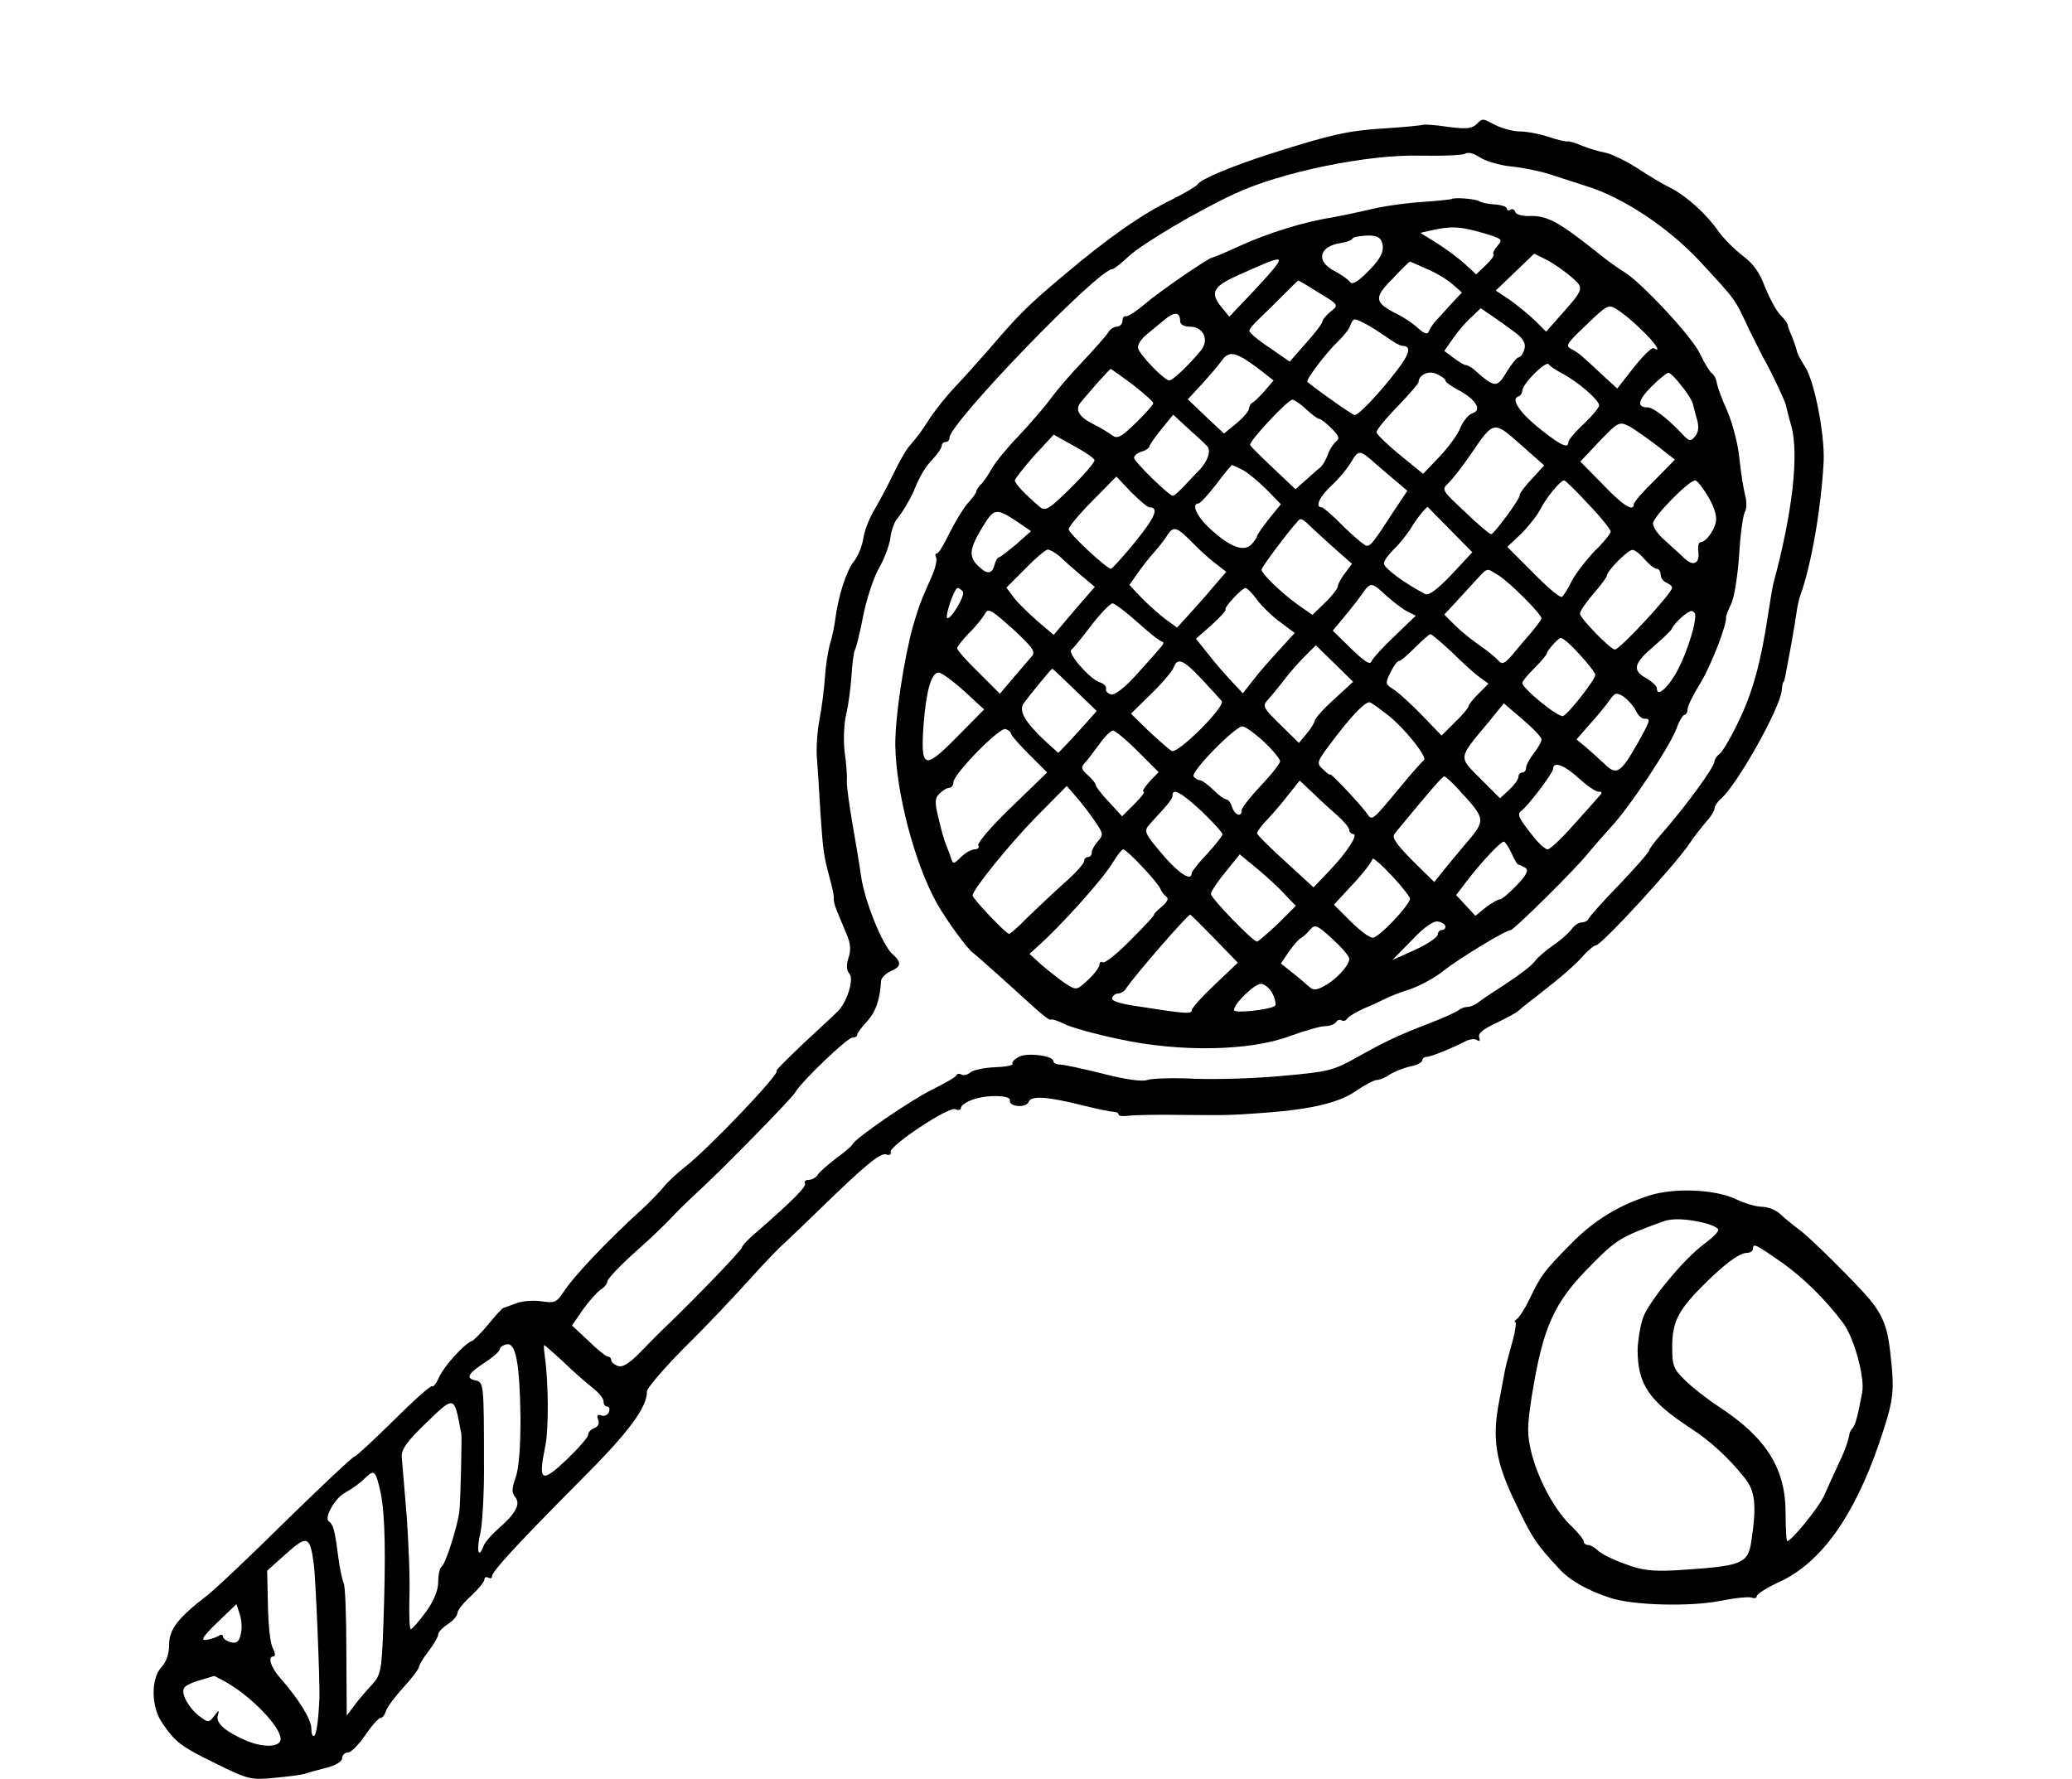 <?xml version="1.0" standalone="no"?>
<!DOCTYPE svg PUBLIC "-//W3C//DTD SVG 20010904//EN"
 "http://www.w3.org/TR/2001/REC-SVG-20010904/DTD/svg10.dtd">
<svg version="1.0" xmlns="http://www.w3.org/2000/svg"
 width="539pt" height="463pt" viewBox="0 0 539 463"
 preserveAspectRatio="xMidYMid meet">
<g transform="translate(0,463) scale(0.1,-0.1)"
fill="#000000" stroke="none">
<path d="M3840 4306 c-12 -11 -28 -12 -74 -6 -33 5 -62 7 -65 5 -3 -1 -48 -6
-99 -9 -94 -6 -137 -15 -297 -66 -102 -33 -181 -66 -190 -80 -3 -5 -34 -23
-68 -40 -74 -36 -161 -96 -276 -193 -93 -78 -118 -102 -195 -192 -28 -32 -68
-77 -90 -100 -21 -22 -50 -58 -65 -80 -25 -39 -30 -46 -59 -80 -7 -9 -24 -39
-38 -68 -14 -29 -35 -69 -48 -91 -13 -21 -27 -55 -30 -76 -3 -20 -14 -48 -25
-61 -20 -26 -40 -89 -48 -149 -2 -19 -9 -49 -14 -66 -5 -17 -11 -55 -13 -85
-2 -30 -8 -79 -14 -110 -6 -31 -9 -76 -7 -100 2 -24 6 -87 9 -140 7 -103 8
-113 25 -176 6 -23 11 -45 10 -50 -1 -4 2 -19 8 -33 6 -14 17 -41 25 -60 11
-25 12 -43 5 -63 -6 -19 -5 -32 3 -41 12 -15 -7 -75 -32 -99 -7 -7 -47 -44
-88 -82 -41 -39 -72 -70 -70 -71 14 -3 -181 -207 -240 -252 -19 -15 -44 -38
-54 -51 -11 -13 -34 -37 -50 -52 -96 -87 -183 -179 -211 -222 -17 -26 -23 -28
-56 -23 -21 3 -50 1 -66 -5 -15 -6 -30 -11 -33 -12 -3 0 -20 -19 -39 -42 -18
-22 -38 -42 -43 -44 -20 -7 -74 -67 -86 -95 -7 -16 -15 -26 -18 -23 -3 3 -48
-37 -100 -89 -53 -52 -98 -94 -102 -94 -4 0 -84 -75 -178 -167 -94 -93 -186
-180 -206 -195 -74 -57 -98 -87 -98 -127 0 -23 -7 -45 -20 -59 -28 -30 -27
-104 2 -145 34 -50 48 -61 140 -106 83 -41 91 -43 151 -37 35 3 70 8 78 10 8
3 33 10 57 16 25 6 42 17 42 25 0 8 7 15 15 15 8 0 28 20 45 45 17 25 35 45
40 45 5 0 11 8 14 18 3 10 24 38 46 62 22 24 40 48 40 53 0 4 11 23 25 41 14
18 25 38 25 43 0 6 11 18 25 27 14 9 25 22 25 29 0 7 16 27 35 44 19 18 35 37
35 43 0 6 5 8 10 5 6 -3 10 -2 10 4 0 12 66 84 236 255 120 120 168 185 167
226 0 8 45 61 101 117 56 55 130 134 166 174 36 40 76 82 89 93 13 12 56 53
95 91 117 114 157 147 172 141 7 -3 13 0 11 7 -3 16 150 118 168 111 8 -4 15
-2 15 4 0 5 12 14 28 20 36 14 102 13 99 -1 -3 -17 42 -21 49 -4 6 17 48 14
144 -10 36 -9 71 -16 78 -16 6 0 12 -3 12 -7 0 -4 12 -5 28 -3 15 2 77 3 137
2 124 -1 124 -1 220 6 118 9 188 26 232 56 23 16 48 29 55 29 7 0 22 6 33 14
11 7 35 17 53 21 17 3 32 11 32 16 0 5 5 9 11 9 11 0 67 23 102 41 10 5 23 7
29 3 7 -5 9 -2 6 7 -4 10 11 22 46 38 28 14 53 27 56 31 3 3 25 21 50 40 62
48 100 81 123 108 12 12 24 22 28 22 15 0 212 215 246 268 10 15 28 38 40 52
13 14 23 30 23 36 0 6 7 17 16 25 41 34 154 234 159 283 1 12 3 21 4 21 2 0 4
9 6 20 2 11 9 47 15 80 6 33 12 71 14 85 2 14 6 32 9 40 29 79 55 231 61 350
3 70 -24 208 -48 245 -10 15 -19 33 -21 39 -1 6 -7 24 -13 39 -7 16 -12 30
-12 33 0 3 -9 15 -20 26 -11 12 -28 45 -39 72 -13 36 -30 60 -58 81 -22 17
-51 46 -64 65 -30 43 -82 90 -123 111 -17 8 -56 31 -86 51 -30 19 -68 38 -85
41 -16 3 -43 11 -60 18 -16 7 -33 12 -37 11 -4 -1 -27 4 -50 12 -24 8 -57 14
-75 14 -17 0 -45 8 -62 16 -36 19 -33 19 -51 2z m90 -109 c30 -3 75 -12 100
-20 25 -8 68 -22 96 -31 95 -29 214 -108 295 -195 98 -106 90 -96 128 -176 19
-38 38 -77 43 -85 15 -26 52 -104 54 -115 1 -5 7 -30 14 -54 20 -74 3 -224
-46 -406 -3 -11 -9 -47 -14 -80 -19 -128 -41 -207 -76 -279 -19 -41 -42 -80
-50 -87 -8 -6 -14 -15 -14 -20 0 -15 -75 -117 -137 -188 -18 -20 -33 -40 -33
-44 0 -4 -35 -44 -77 -88 -43 -44 -79 -85 -81 -90 -2 -5 -10 -9 -17 -9 -8 0
-20 -8 -27 -18 -7 -10 -29 -29 -48 -42 -19 -13 -41 -32 -48 -42 -7 -10 -41
-36 -75 -58 -34 -22 -67 -44 -74 -50 -7 -5 -18 -10 -26 -10 -7 0 -17 -4 -22
-8 -6 -5 -37 -19 -70 -32 -86 -33 -122 -50 -195 -91 -60 -34 -75 -38 -190 -48
-69 -7 -172 -10 -230 -8 -58 3 -114 1 -125 -3 -13 -5 -57 1 -115 16 -52 13
-103 24 -112 24 -10 0 -18 4 -18 9 0 14 -68 23 -90 11 -11 -6 -19 -14 -16 -18
2 -4 -18 -8 -46 -9 -27 -1 -56 -7 -63 -13 -8 -7 -18 -9 -24 -6 -5 3 -11 3 -13
-2 -1 -4 -30 -21 -63 -37 -58 -29 -199 -126 -207 -142 -1 -4 -21 -21 -43 -37
-22 -17 -44 -36 -48 -43 -4 -7 -15 -13 -23 -13 -8 0 -13 -4 -10 -9 5 -8 -32
-45 -127 -128 -21 -17 -37 -35 -37 -39 0 -6 -118 -129 -191 -199 -17 -16 -50
-49 -73 -73 -29 -30 -47 -41 -59 -36 -9 3 -17 10 -17 15 0 5 -4 9 -8 9 -5 0
-28 18 -51 41 l-43 40 28 41 c16 22 37 46 46 52 10 6 18 16 18 22 0 6 32 40
71 75 40 35 81 75 93 88 12 13 41 42 66 65 63 57 250 248 259 264 15 27 135
142 148 142 7 0 13 3 13 8 0 4 12 20 26 35 22 24 33 55 36 105 1 8 12 19 25
25 28 12 29 23 4 45 -26 24 -72 138 -81 202 -4 30 -15 93 -23 140 -8 47 -15
96 -14 110 1 14 -2 48 -6 75 -3 28 -2 70 4 95 6 25 12 71 14 102 2 32 6 62 9
67 3 5 13 44 21 86 8 42 26 98 40 124 15 25 28 61 31 80 2 19 10 41 16 49 14
16 34 50 44 72 17 42 30 64 51 86 13 14 23 29 23 35 0 5 5 9 10 9 6 0 10 5 10
11 0 38 387 439 424 439 4 0 23 15 42 33 37 34 181 119 274 162 123 58 351
104 486 100 56 -1 108 1 115 5 8 5 23 1 38 -9 15 -10 51 -21 81 -24z m-2576
-3257 c0 -74 -4 -128 -12 -153 -11 -29 -11 -41 -2 -52 15 -18 2 -43 -43 -82
-18 -16 -37 -37 -40 -48 -13 -33 -18 -8 -7 38 5 25 10 108 9 184 0 199 -1 207
-21 211 -27 5 -22 17 22 46 22 14 40 30 40 35 0 5 8 11 18 13 24 5 34 -49 36
-192z m110 148 c24 -24 59 -54 75 -67 17 -13 31 -29 31 -37 0 -8 4 -14 10 -14
5 0 7 -6 4 -14 -3 -8 -12 -12 -20 -9 -10 4 -12 0 -8 -11 4 -10 0 -18 -10 -22
-9 -3 -16 -11 -16 -17 0 -7 -26 -36 -57 -66 -65 -61 -73 -56 -55 34 10 45 9
168 -1 238 -2 15 -3 27 -1 27 1 0 23 -19 48 -42z m-269 -162 c2 -12 4 -23 5
-26 2 -9 -2 -174 -5 -203 -5 -39 -36 -137 -46 -143 -5 -3 -9 -21 -9 -39 0 -23
-11 -50 -32 -79 -18 -25 -36 -45 -39 -45 -4 -1 -5 36 -4 82 2 45 -2 141 -7
212 -6 72 -12 141 -13 155 -1 19 15 41 64 88 70 68 72 68 86 -2z m-205 -179
c12 -58 14 -161 7 -353 -4 -110 -7 -123 -28 -146 -13 -14 -34 -38 -46 -54
l-21 -28 -1 167 c0 92 -3 172 -7 178 -3 6 -10 36 -14 67 -9 72 -13 85 -25 94
-12 9 16 59 41 73 23 13 42 27 57 42 20 20 25 15 37 -40z m-174 -184 c5 -34
16 -298 15 -348 -2 -55 -7 -94 -13 -101 -5 -4 -8 4 -8 18 0 24 -32 76 -82 133
-24 27 -32 55 -17 55 6 0 5 9 -1 21 -7 11 -12 61 -13 111 l-2 91 49 44 c55 49
62 47 72 -24z m-190 -186 c-4 -19 -11 -24 -26 -20 -11 3 -20 10 -20 15 0 5 -6
6 -12 1 -7 -4 -22 -9 -33 -10 -14 -2 -6 10 30 45 l50 48 9 -27 c5 -15 6 -39 2
-52z m-45 -120 c68 -36 149 -119 149 -152 0 -22 -47 -23 -92 -3 -56 25 -78 46
-71 66 4 13 2 13 -9 -2 -15 -19 -16 -19 -40 -1 -28 22 -48 59 -39 73 3 6 22
15 41 20 19 6 36 11 36 11 1 1 12 -5 25 -12z"/>
<path d="M3776 4112 c-2 -1 -39 -5 -82 -8 -44 -3 -104 -12 -134 -20 -31 -7
-73 -16 -95 -20 -69 -10 -168 -41 -238 -73 -37 -17 -70 -31 -73 -31 -9 0 -139
-89 -177 -122 -21 -18 -43 -32 -48 -31 -5 2 -9 -4 -9 -12 0 -8 -7 -15 -15 -15
-7 0 -18 -7 -22 -15 -5 -8 -34 -41 -64 -73 -30 -31 -68 -75 -84 -97 -16 -22
-54 -66 -84 -98 -31 -32 -62 -70 -70 -85 -8 -14 -20 -32 -27 -40 -8 -7 -14
-17 -14 -20 0 -4 -10 -18 -23 -32 -12 -14 -33 -49 -47 -77 -14 -29 -28 -53
-33 -53 -4 0 -5 -4 -2 -10 3 -5 -1 -27 -10 -47 -31 -70 -34 -78 -50 -132 -24
-87 -47 -240 -46 -311 2 -122 50 -306 108 -410 24 -43 79 -119 95 -130 11 -8
112 -99 158 -141 22 -20 41 -35 44 -32 2 2 18 -3 34 -11 17 -9 82 -27 144 -40
157 -34 339 -31 443 8 39 14 80 26 92 26 12 0 25 5 28 10 4 6 10 8 15 5 5 -3
11 -1 15 5 3 5 23 17 43 26 20 8 45 20 55 25 9 5 39 17 65 25 26 9 65 30 87
48 42 33 162 106 175 106 8 0 175 165 203 202 10 12 35 41 55 63 49 51 156
213 173 259 7 20 17 36 21 36 4 0 8 7 8 15 0 8 15 38 33 67 27 44 70 153 67
173 0 3 6 18 13 33 8 15 17 71 21 126 3 54 10 105 15 114 5 8 5 27 1 42 -4 15
-11 57 -15 95 -3 37 -18 93 -31 124 -14 30 -26 64 -28 74 -1 10 -7 22 -12 25
-6 4 -20 27 -32 52 -21 45 -156 189 -198 213 -12 7 -46 31 -75 55 -96 76 -125
91 -169 90 -19 -1 -36 4 -38 10 -2 7 -8 10 -13 6 -5 -3 -9 -1 -9 3 0 5 -14 10
-31 11 -18 1 -36 5 -42 9 -11 6 -66 10 -71 5z m81 -88 c51 -15 53 -17 39 -33
-9 -10 -14 -20 -11 -23 3 -2 -6 -15 -20 -28 l-25 -24 -28 26 c-15 14 -47 38
-72 54 l-45 28 30 7 c50 11 74 10 132 -7z m-262 -25 c8 -23 -5 -46 -45 -84
-20 -19 -33 -26 -38 -19 -4 6 -22 19 -39 28 -52 26 -42 66 17 74 14 2 26 7 28
11 1 4 18 7 37 8 25 1 36 -4 40 -18z m492 -89 c35 -31 36 -29 -34 -108 l-31
-35 -29 29 c-17 16 -46 40 -66 54 l-36 24 50 48 50 48 32 -16 c18 -9 46 -29
64 -44z m-789 3 c-18 -20 -48 -53 -67 -72 l-33 -35 -19 23 c-33 40 -25 56 49
88 113 51 118 51 70 -4z m414 17 c24 -10 54 -28 67 -40 l24 -21 -29 -31 c-16
-18 -34 -38 -41 -45 -6 -7 -13 -18 -16 -25 -3 -9 -11 -7 -28 8 -13 12 -38 29
-55 37 -59 30 -61 42 -12 91 23 25 44 45 45 45 1 1 21 -8 45 -19z m-281 -62
c52 -31 52 -32 30 -49 -11 -9 -21 -21 -21 -26 0 -4 -19 -30 -43 -56 l-42 -48
-52 36 c-29 19 -53 39 -53 44 0 5 12 19 26 32 14 13 42 41 62 61 21 21 38 38
39 38 2 0 26 -14 54 -32z m840 -97 c34 -32 53 -61 31 -47 -5 3 -28 -20 -52
-50 l-43 -55 -36 33 c-58 54 -62 58 -82 69 -18 9 -15 14 38 64 55 53 57 54 81
39 14 -9 42 -32 63 -53z m-327 -8 c20 -16 26 -28 21 -43 -3 -11 -10 -20 -15
-20 -4 0 -17 -16 -29 -35 -27 -46 -32 -45 -86 3 -7 6 -17 12 -22 12 -4 0 -19
9 -32 19 l-24 18 24 34 c13 19 35 44 48 55 l23 22 32 -22 c18 -12 44 -31 60
-43z m-874 31 c0 -8 10 -14 25 -14 36 0 52 -35 28 -63 -32 -39 -73 -77 -81
-77 -14 0 -82 72 -82 86 0 8 9 22 21 32 11 9 32 27 47 39 27 23 42 22 42 -3z
m481 -6 c14 -7 38 -23 56 -35 17 -13 36 -23 41 -23 24 0 20 -20 -15 -65 -43
-56 -98 -115 -109 -115 -5 0 -84 55 -123 86 -5 5 46 73 79 105 15 14 30 33 33
43 8 19 8 19 38 4z m-315 -91 c11 -7 33 -22 49 -35 l28 -22 -24 -28 c-13 -15
-27 -28 -31 -30 -5 -2 -8 -9 -9 -15 0 -7 -15 -24 -33 -39 l-32 -26 -47 44 -47
45 36 39 c20 22 43 49 51 60 16 23 29 24 59 7z m830 -40 c38 -20 94 -68 94
-82 0 -5 -18 -27 -40 -48 -22 -20 -40 -42 -40 -47 0 -18 -18 -10 -69 30 -55
43 -82 81 -62 88 6 2 11 9 11 15 0 18 62 80 69 69 3 -5 20 -16 37 -25z m-1119
-28 c29 -23 53 -44 53 -48 0 -4 -20 -27 -45 -51 -39 -38 -48 -43 -63 -32 -9 7
-31 20 -49 29 -38 19 -48 39 -30 58 6 8 26 30 42 49 17 19 32 35 34 36 2 0 28
-19 58 -41z m813 11 c0 -4 15 -15 34 -25 45 -24 62 -52 37 -60 -10 -3 -25 -20
-32 -38 -7 -18 -32 -52 -55 -76 l-42 -44 -60 49 c-33 27 -61 54 -61 59 -1 6
24 36 54 67 30 31 55 60 55 63 0 19 26 32 47 22 13 -6 23 -13 23 -17z m615
-15 c15 -18 28 -40 29 -47 2 -7 6 -25 11 -41 5 -18 3 -33 -6 -43 -11 -13 -15
-13 -34 8 -39 41 -75 68 -89 68 -29 0 -25 19 10 54 20 20 40 36 44 36 5 0 21
-16 35 -35z m-977 -60 c15 -14 30 -25 34 -25 4 0 18 -11 32 -25 20 -20 22 -26
10 -35 -7 -7 -16 -21 -20 -33 -4 -12 -12 -26 -18 -32 -7 -5 -24 -21 -39 -34
l-27 -24 -57 54 c-32 30 -59 57 -61 61 -4 9 98 118 110 118 5 0 21 -11 36 -25z
m-256 -98 c8 -13 -1 -37 -21 -59 -9 -9 -27 -28 -40 -42 -13 -14 -26 -26 -30
-26 -10 0 -101 89 -101 99 0 5 9 13 20 16 11 3 20 10 20 13 0 4 14 24 31 45
l31 38 41 -38 c23 -20 45 -41 49 -46z m842 -84 c-18 -19 -32 -38 -31 -42 2 -8
-66 -100 -74 -101 -4 0 -35 26 -68 58 -60 56 -62 58 -43 75 10 10 36 43 58 75
60 88 59 88 130 25 l61 -54 -33 -36z m259 135 c12 -7 43 -29 68 -48 l46 -36
-53 -54 c-30 -29 -54 -57 -54 -62 0 -21 -29 -3 -81 52 l-58 59 47 50 c53 55
54 56 85 39z m-1396 -85 c2 -5 -26 -37 -61 -72 -57 -56 -66 -62 -81 -50 -39
33 -65 61 -65 69 0 4 23 33 50 64 l51 55 52 -29 c28 -15 53 -32 54 -37z m733
-11 c8 -7 30 -26 48 -41 l33 -28 -36 -54 c-53 -82 -59 -89 -70 -89 -5 0 -32
23 -60 50 -27 28 -53 50 -57 50 -18 0 -6 27 25 56 19 17 42 45 52 62 20 33 22
32 65 -6z m-347 -15 c13 -7 41 -30 62 -51 l37 -38 -31 -38 c-17 -22 -31 -42
-31 -45 0 -4 -7 -13 -15 -22 -20 -20 -56 -6 -108 42 -34 31 -49 65 -29 65 4 0
25 23 46 50 21 28 39 50 41 50 1 0 14 -6 28 -13z m-243 -97 c26 0 15 -26 -37
-90 -31 -38 -60 -70 -63 -70 -11 0 -110 92 -110 103 0 6 28 40 62 74 l62 63
38 -40 c22 -22 43 -40 48 -40z m1142 8 c32 -33 58 -66 58 -71 0 -5 -18 -28
-41 -50 -22 -23 -49 -58 -60 -78 -10 -21 -22 -40 -26 -42 -5 -3 -38 25 -75 63
l-67 67 36 34 c19 19 42 48 50 64 16 31 52 75 62 75 3 0 32 -28 63 -62z m312
19 c17 -30 23 -51 19 -68 -7 -25 -27 -50 -40 -50 -4 0 -7 -11 -5 -24 4 -31
-13 -40 -36 -18 -10 10 -33 30 -50 46 -18 15 -32 35 -32 45 0 17 93 112 110
112 5 0 20 -20 34 -43z m-671 -86 l57 -58 -54 -58 c-35 -37 -59 -55 -68 -51
-54 28 -108 68 -108 80 0 7 12 23 26 37 14 13 35 39 47 59 15 25 42 57 42 50
0 0 26 -27 58 -59z m-1129 23 l38 -26 -38 -34 c-22 -18 -42 -34 -45 -34 -4 0
-9 -9 -12 -20 -7 -26 -21 -25 -46 1 -22 24 -18 45 20 106 25 40 33 40 83 7z
m758 -7 c7 -7 36 -34 64 -59 l51 -45 -18 -24 c-10 -13 -19 -29 -19 -35 0 -5
-15 -25 -33 -42 l-33 -32 -40 28 c-47 35 -96 83 -92 91 9 19 94 130 100 130 4
1 13 -5 20 -12z m-292 -57 c14 -14 37 -35 53 -47 l27 -21 -33 -38 c-18 -22
-47 -54 -64 -73 l-31 -34 -29 21 c-15 11 -43 36 -62 55 l-33 35 23 33 c13 18
32 42 43 54 10 11 25 30 33 43 17 25 24 22 73 -28z m-354 -27 c10 -10 35 -32
55 -49 l37 -31 -32 -37 c-17 -19 -41 -48 -53 -62 l-22 -26 -40 34 c-22 19 -50
46 -62 61 l-21 28 49 49 c26 27 53 50 59 50 5 0 19 -8 30 -17z m1522 -8 c12
-14 26 -25 32 -25 5 0 10 -7 10 -15 0 -9 7 -18 15 -21 8 -4 15 -9 15 -13 0
-14 -136 -161 -149 -161 -12 0 -91 82 -91 93 0 7 16 30 35 52 19 22 35 43 35
47 0 12 54 67 66 67 6 1 20 -10 32 -24z m-380 -42 c28 -17 112 -101 112 -112
0 -3 -12 -19 -26 -36 -14 -16 -37 -43 -50 -59 -21 -24 -27 -26 -37 -14 -7 8
-28 25 -47 38 -19 13 -48 36 -64 52 l-29 29 29 31 c16 17 40 44 54 59 31 33
26 32 58 12z m-293 -52 c17 -15 41 -34 54 -41 l24 -12 -55 -53 c-31 -29 -58
-59 -61 -67 -3 -9 -20 3 -52 34 l-48 47 29 35 c16 19 37 46 47 60 22 32 25 32
62 -3z m-1100 9 c6 -10 -33 -75 -41 -68 -6 7 19 78 27 78 4 0 11 -5 14 -10z
m766 -22 c13 -17 40 -43 61 -58 l36 -27 -41 -45 c-23 -25 -54 -60 -68 -79
l-26 -33 -29 31 c-16 17 -44 49 -61 71 l-32 40 40 35 c22 20 39 38 37 41 -4 6
43 56 52 56 4 0 18 -14 31 -32z m-311 -58 c30 -27 59 -50 64 -50 5 0 2 -8 -7
-17 -8 -10 -37 -42 -63 -71 -28 -31 -54 -51 -63 -49 -9 2 -15 8 -14 14 2 7 -6
15 -17 18 -25 8 -84 76 -73 84 4 3 28 32 52 64 24 31 49 57 55 57 6 0 36 -23
66 -50z m-277 -89 c-8 -9 -29 -34 -48 -56 l-34 -40 -55 55 c-31 30 -56 58 -56
63 0 5 14 22 30 39 17 16 35 39 41 49 9 18 15 15 73 -37 54 -50 61 -60 49 -73z
m1727 107 c0 -33 -30 -118 -54 -156 -24 -39 -46 -54 -46 -33 0 6 -13 18 -29
27 -36 21 -31 38 24 85 22 19 42 38 44 43 6 15 41 46 51 46 6 0 10 -6 10 -12z
m-633 -95 c27 -27 59 -56 72 -65 l23 -17 -26 -26 c-14 -14 -26 -29 -26 -33 0
-4 -16 -23 -35 -41 l-35 -35 -49 51 c-28 29 -61 59 -74 68 -24 15 -24 17 -10
45 8 17 18 30 22 30 5 0 23 16 42 35 19 19 37 35 40 35 3 0 28 -21 56 -47z
m309 18 c28 -27 64 -70 64 -77 0 -12 -70 -102 -84 -107 -12 -5 -106 72 -106
86 0 4 14 21 32 39 18 18 32 35 32 38 1 8 30 40 36 40 4 0 15 -8 26 -19z
m-616 -141 c-28 -25 -50 -50 -50 -56 -1 -5 -10 -20 -21 -33 l-20 -24 -48 47
c-46 45 -48 49 -32 66 9 10 27 32 41 50 14 19 38 46 54 62 l29 29 48 -47 49
-48 -50 -46z m-344 53 c25 -27 48 -52 52 -57 11 -14 -115 -139 -130 -130 -7 4
-34 28 -60 52 l-46 45 52 51 c29 28 55 59 59 69 10 27 25 21 73 -30z m-330
-28 l57 -55 -24 -27 c-13 -15 -36 -40 -50 -55 l-26 -27 -30 27 c-56 52 -74 82
-60 102 16 22 71 89 74 90 2 0 28 -25 59 -55z m-288 -3 l52 -48 -72 -73 c-85
-86 -94 -82 -85 39 7 85 20 130 39 130 7 0 37 -22 66 -48z m1747 -50 c5 -12
15 -22 22 -22 18 0 17 -3 -17 -64 -45 -79 -55 -85 -88 -52 -15 14 -37 34 -49
44 l-22 18 35 40 c19 21 42 49 51 62 14 20 18 21 37 9 11 -8 25 -24 31 -35z
m-648 -10 c44 -33 108 -113 97 -120 -5 -4 -32 -34 -59 -67 -79 -95 -75 -92
-91 -69 -18 24 -94 105 -94 99 0 -3 -8 3 -18 13 -18 16 -17 19 19 67 56 75 93
113 104 107 6 -3 24 -16 42 -30z m403 -66 c0 -6 -9 -22 -20 -36 -11 -14 -20
-31 -20 -37 0 -7 -4 -13 -10 -13 -5 0 -10 -5 -10 -11 0 -7 -11 -22 -24 -34
l-24 -22 -51 51 c-58 58 -59 51 23 149 l38 47 49 -42 c27 -23 49 -46 49 -52z
m-1380 15 c0 -4 21 -28 47 -54 l47 -47 -93 -90 c-51 -49 -90 -94 -86 -100 3
-5 -1 -10 -9 -10 -9 0 -25 -9 -36 -20 -19 -19 -21 -19 -26 -3 -3 10 -10 27
-14 38 -5 11 -13 42 -19 68 -10 39 -9 51 3 62 8 8 19 15 25 15 6 0 11 6 11 14
0 22 121 145 136 139 8 -3 14 -8 14 -12z m658 -21 c23 -22 42 -45 42 -51 0 -5
-22 -34 -50 -63 -27 -29 -50 -58 -50 -64 0 -20 -18 -13 -25 8 -3 11 -10 20
-15 20 -5 0 -20 11 -34 25 -14 14 -30 25 -35 25 -5 0 -13 5 -16 10 -8 12 108
130 127 130 7 0 32 -18 56 -40z m-328 -25 l54 -54 -24 -25 c-13 -15 -20 -26
-15 -26 5 0 -6 -14 -24 -32 l-32 -32 -35 38 c-19 20 -34 40 -34 44 0 4 -9 15
-20 25 -17 15 -19 20 -8 32 7 7 24 30 38 49 14 20 30 35 35 35 6 0 35 -24 65
-54z m1147 -70 c21 -19 44 -35 51 -35 11 0 11 -2 0 -14 -7 -8 -37 -42 -67 -75
-30 -34 -59 -61 -65 -61 -6 0 -23 15 -37 33 -37 46 -43 58 -33 66 18 12 84
100 84 110 0 21 29 11 67 -24z m-313 -29 c73 -80 73 -78 14 -147 -20 -24 -46
-55 -57 -69 l-20 -25 -57 56 c-44 45 -54 60 -46 70 89 108 124 149 129 149 3
0 20 -15 37 -34z m-315 -68 c17 -15 31 -32 31 -38 0 -5 5 -10 10 -10 15 0 -16
-48 -63 -97 l-40 -42 -73 67 c-41 37 -74 70 -74 74 0 4 12 21 28 37 15 16 40
45 55 65 l28 35 34 -32 c18 -18 47 -44 64 -59z m-630 -16 c21 -31 22 -34 7
-51 -9 -10 -16 -23 -16 -29 0 -7 -4 -12 -10 -12 -5 0 -10 -5 -10 -11 0 -6 -23
-32 -52 -57 -29 -26 -71 -66 -95 -89 -23 -24 -45 -43 -48 -43 -8 0 -95 92 -95
100 0 15 98 136 166 205 l79 80 26 -30 c14 -16 36 -45 48 -63z m277 27 c30
-29 54 -55 54 -60 0 -4 -18 -27 -40 -51 -22 -23 -40 -46 -40 -50 0 -22 -32 -2
-71 43 -54 63 -55 66 -36 87 48 52 57 63 57 72 0 21 23 8 76 -41z m806 -109
c7 -16 15 -30 18 -30 3 0 11 -4 18 -8 9 -6 4 -18 -22 -45 -19 -20 -39 -37 -44
-37 -5 0 -22 -10 -37 -21 l-27 -22 -25 27 -25 27 28 37 c37 48 87 102 96 102
3 0 12 -13 20 -30z m-960 -36 c24 -25 45 -51 47 -58 2 -6 9 -14 15 -19 7 -5 3
-14 -13 -27 -13 -11 -21 -20 -19 -20 3 0 -24 -29 -60 -65 -35 -36 -68 -62 -73
-59 -5 3 -9 0 -9 -6 0 -7 -13 -24 -30 -40 -29 -27 -30 -27 -57 -10 -15 10 -43
32 -62 48 l-33 30 22 20 c60 53 171 177 195 218 11 18 23 34 27 34 4 0 27 -21
50 -46z m371 -72 l28 -29 -47 -47 c-27 -25 -51 -46 -54 -46 -11 0 -120 113
-120 124 0 6 17 32 38 57 l37 46 45 -37 c25 -21 58 -51 73 -68z m325 -12 c-9
-24 -82 -100 -97 -100 -9 0 -35 20 -58 43 l-43 43 50 54 c28 30 50 59 50 65 1
5 23 -14 51 -44 27 -29 49 -57 47 -61z m-509 -102 l61 -63 -60 -57 c-33 -31
-60 -61 -60 -67 0 -10 -16 -9 -143 11 -43 6 -67 14 -64 21 2 7 9 12 16 12 6 0
15 5 19 11 17 28 161 194 168 194 2 0 30 -28 63 -62z m601 31 c0 -5 -4 -9 -10
-9 -5 0 -10 -6 -10 -12 -1 -7 -27 -25 -60 -40 l-58 -26 51 52 c34 36 57 51 69
48 10 -2 18 -8 18 -13z m-250 -84 c0 -17 -35 -55 -66 -71 -20 -11 -28 -11 -39
-1 -7 6 -26 23 -43 36 l-30 24 21 31 c12 17 26 33 31 35 4 2 15 11 23 21 14
16 18 14 59 -23 24 -22 44 -45 44 -52z m-200 -90 c7 -14 10 -28 7 -32 -11 -10
-107 -21 -107 -11 0 16 53 68 70 68 9 0 23 -11 30 -25z"/>
<path d="M4293 1520 c-81 -25 -148 -66 -209 -129 -68 -69 -76 -80 -105 -141
-12 -25 -27 -48 -33 -52 -6 -4 -8 -8 -4 -8 3 0 0 -24 -8 -52 -8 -29 -17 -62
-19 -73 -2 -11 -9 -47 -15 -80 -19 -97 -10 -158 42 -265 43 -91 55 -109 115
-173 27 -30 76 -57 133 -75 58 -19 203 -23 282 -8 40 8 78 12 85 9 7 -3 13 -1
13 4 0 5 26 22 59 37 107 49 193 169 258 357 39 115 42 134 31 233 -7 70 -19
102 -55 146 -35 41 -152 158 -182 180 -19 14 -42 33 -52 43 -11 9 -31 17 -46
17 -15 0 -45 9 -68 20 -52 25 -157 30 -222 10z m140 -72 c20 -5 37 -13 37 -18
0 -6 -17 -22 -37 -37 -51 -37 -144 -149 -159 -192 -7 -20 -13 -57 -14 -82 0
-91 29 -134 139 -206 48 -31 98 -76 139 -128 28 -34 32 -71 18 -164 -9 -61
-23 -66 -198 -77 -61 -3 -87 0 -132 17 -31 11 -62 27 -70 35 -8 8 -19 14 -25
14 -6 0 -11 4 -11 9 0 5 -14 22 -30 38 -43 39 -86 118 -105 188 -13 53 -13 69
0 154 29 179 57 242 154 339 66 67 77 74 191 115 21 7 59 6 103 -5z m195 -98
c60 -41 120 -100 167 -163 28 -38 57 -142 49 -181 -11 -59 -17 -82 -24 -91 -5
-5 -9 -13 -9 -17 -3 -18 -13 -46 -31 -83 -10 -22 -26 -56 -35 -77 -14 -31 -85
-118 -96 -118 -2 0 -4 33 -4 73 0 116 -50 196 -174 277 -29 19 -69 50 -87 68
-30 29 -34 38 -34 86 0 64 14 94 74 155 58 59 100 91 120 91 9 0 16 5 16 10 0
16 6 13 68 -30z"/>
</g>
</svg>
